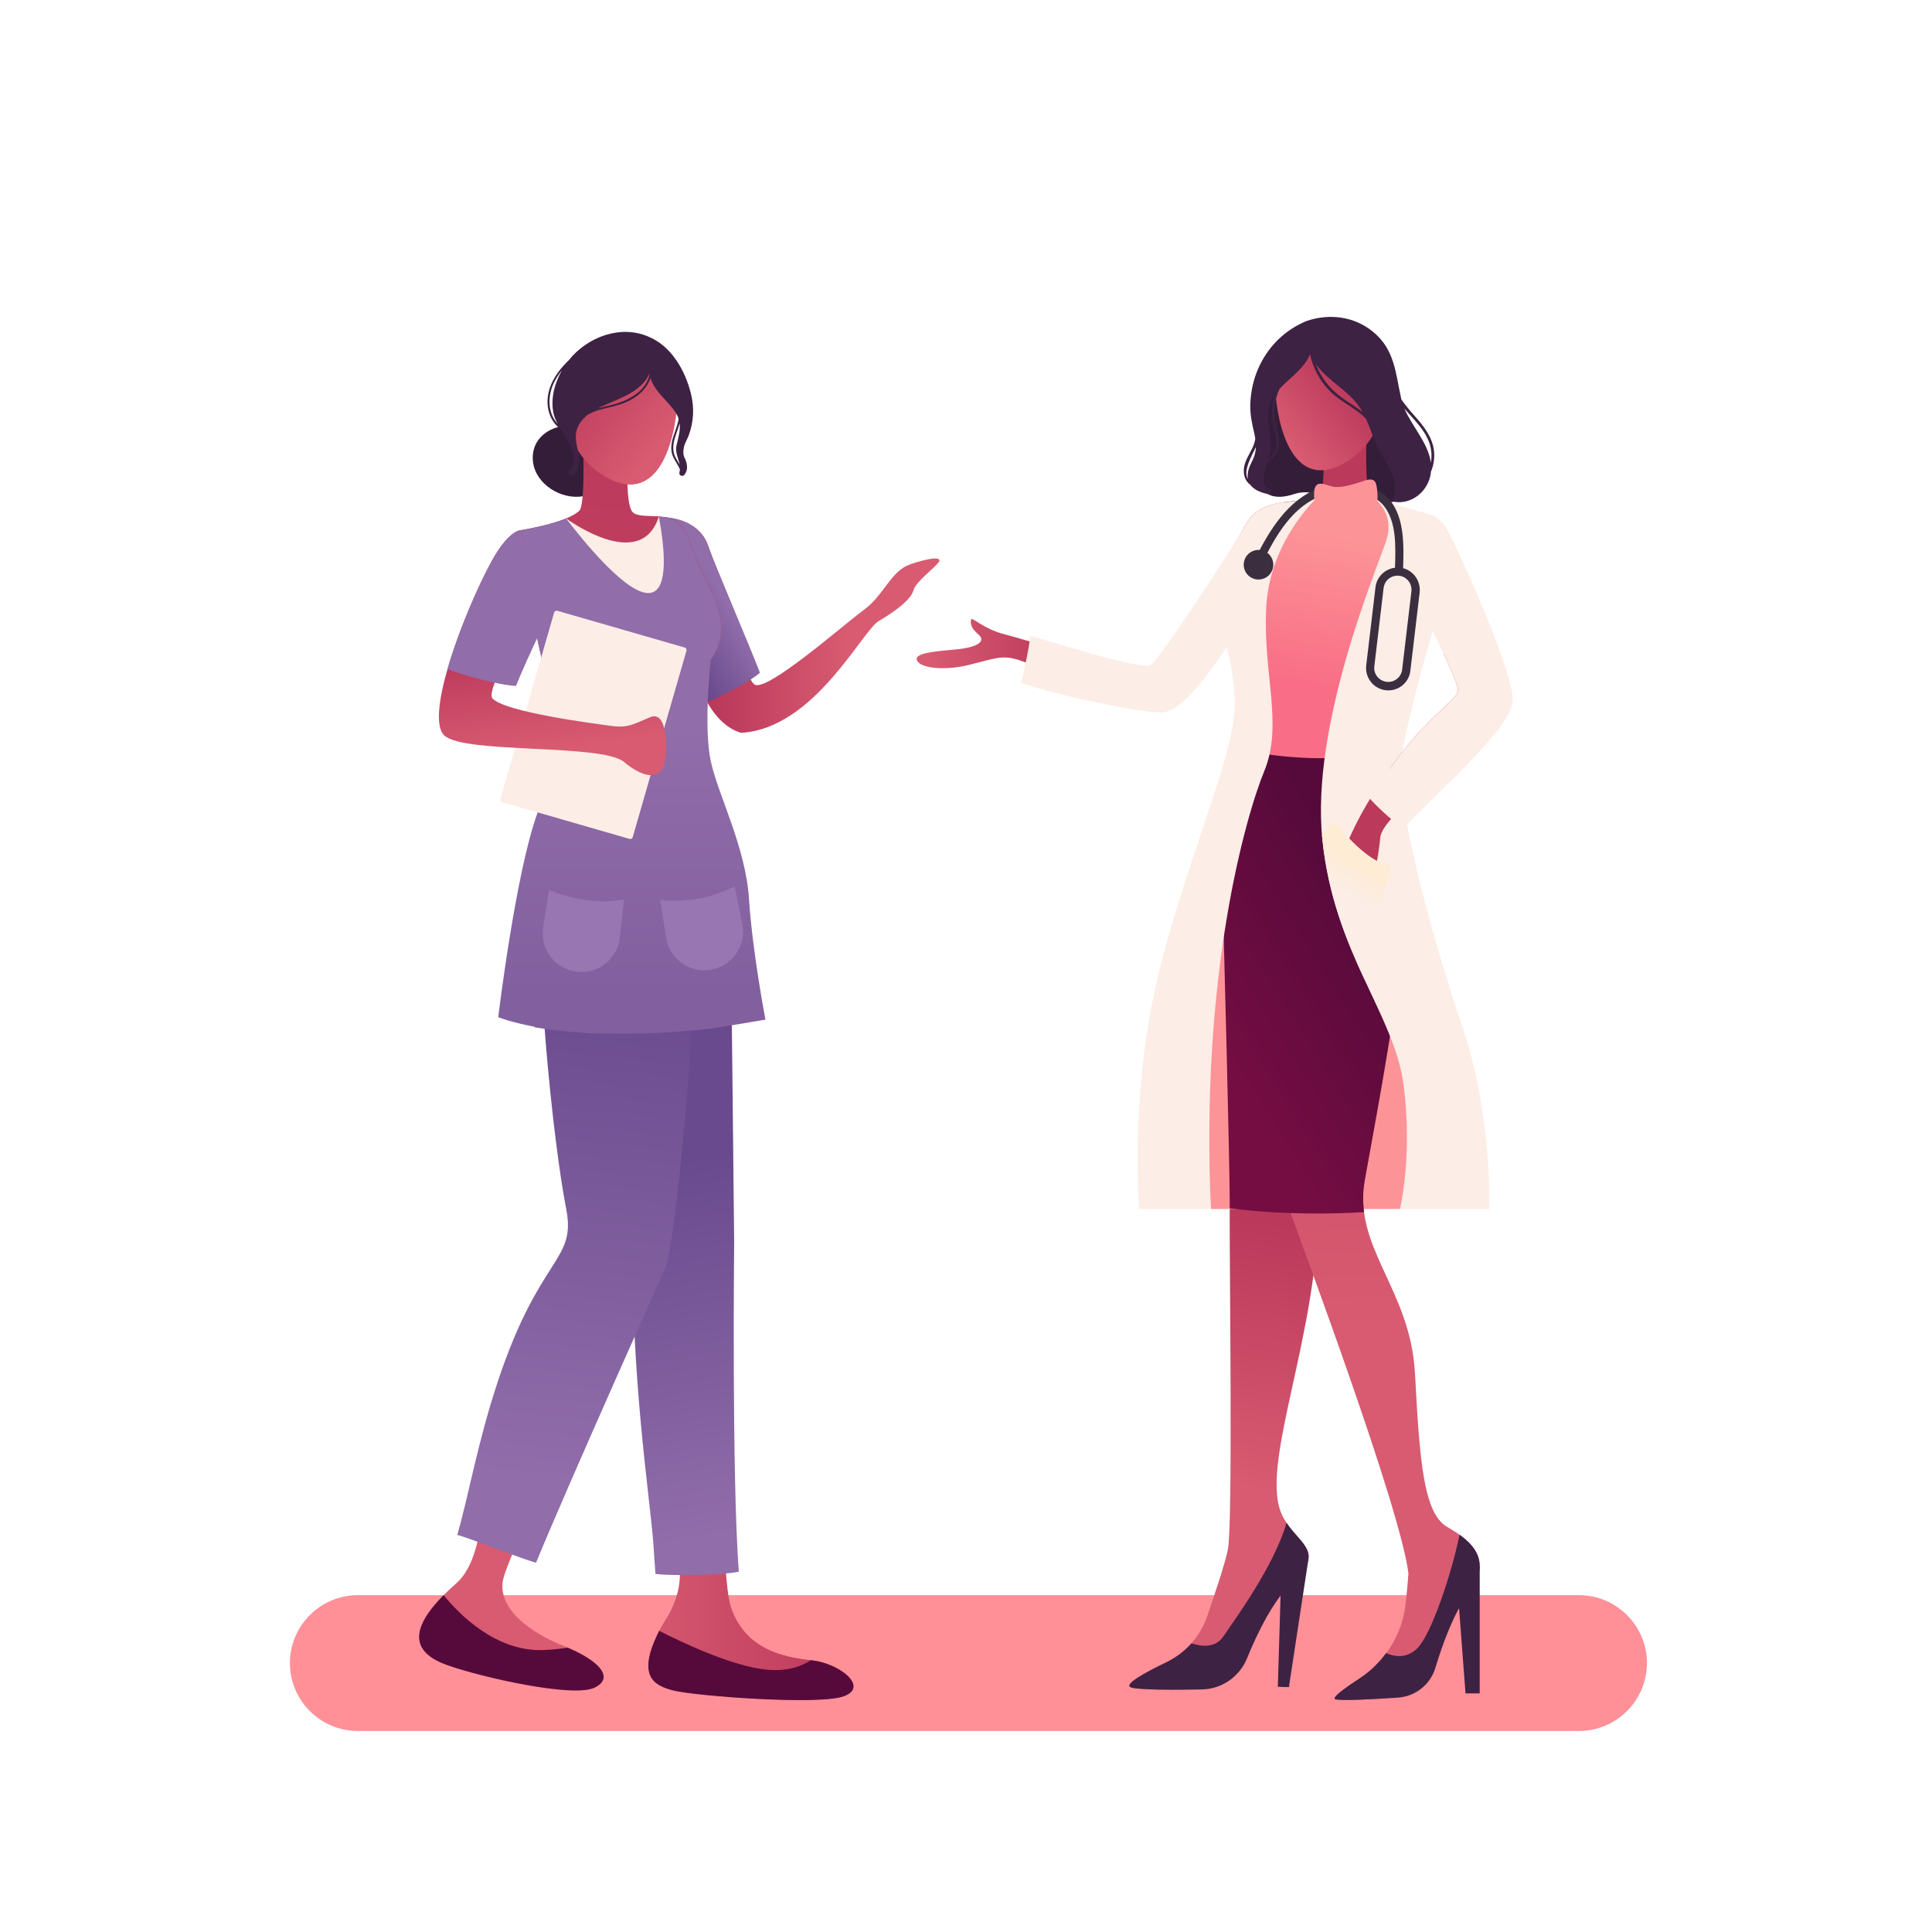<?xml version="1.0" encoding="utf-8"?>
<svg id="master-artboard" viewBox="0 0 2000 2000" version="1.1" xmlns="http://www.w3.org/2000/svg" x="0px" y="0px" width="2000px" height="2000px" style="enable-background:new 0 0 2000 2000;">

<path d="M 0 0 H 2000 V 2000 H 0 V 0 Z" class="st0" style="fill: rgb(255, 255, 255);" transform="matrix(1, 0, 0, 1, 0, -7.105427357601002e-15)"/><path class="st1" d="M1634.6,1791.9H370.4c-38.7,0-70.3-31.6-70.3-70.3v0c0-38.7,31.6-70.3,70.3-70.3h1264.2&#10;&#9;&#9;c38.7,0,70.3,31.6,70.3,70.3v0C1704.9,1760.3,1673.3,1791.9,1634.6,1791.9z" style="fill: rgb(255, 144, 152);" transform="matrix(1, 0, 0, 1, 0, -7.105427357601002e-15)"/><path class="st2" d="M1770.4,677.6c15.9-88.2,34.6-179.6,23.1-269.5c-5.2-40.5-16-80.5-37.3-115.7c-21.2-34.9-52.1-63.6-88.9-81.4&#10;&#9;&#9;c-77.1-37.5-166.9-32.8-248-12.3c-93.7,23.7-182.7,65.7-279.7,75.7c-96.4,10-193-4.1-287.4-22.7c-97.2-19.1-193.7-42.8-292.3-53.8&#10;&#9;&#9;c-86.4-9.6-182.4-8.6-254.3,47.1c-63.8,49.4-90.9,130-96.4,208c-6.6,93.6,21,185.1,37.7,276.2c9,48.8,13.5,97.7,11.1,147.3&#10;&#9;&#9;c-2.3,49.9-10,99.3-18,148.6c-14.5,89.7-29.3,179.6-17,270.4c10.1,73.9,37.6,149,91.8,202.1c29.7,29.1,66.5,50,106.4,61.4&#10;&#9;&#9;c43.1,12.3,88.8,13.8,133.2,9.6c95.9-9.2,186.2-44.9,281.1-59.4c0.2,0,0.4-0.1,0.6-0.1c32.2-4.9,65.2-1.2,95.7,10.3&#10;&#9;&#9;c73.6,27.5,149.9,46.6,228,57.1c94.5,12.6,190.1,11.9,284.5-1.5c82.8-11.7,171.7-31.3,239.8-82.7c34.4-26,62.1-58.9,79.2-98.7&#10;&#9;&#9;c17.5-40.7,24.8-84.7,25.4-128.8c1.4-98.2-31.9-191.9-42.6-288.7C1734.7,875.7,1752.6,776.1,1770.4,677.6z" style="fill: rgb(255, 255, 255);" transform="matrix(1, 0, 0, 1, 0, -7.105427357601002e-15)"/><g transform="matrix(1, 0, 0, 1, 0, -7.105427357601002e-15)">
			<linearGradient id="SVGID_1_" gradientUnits="userSpaceOnUse" x1="1269.469" y1="1536.629" x2="1313.34" y2="1264.968">
				<stop offset="0" style="stop-color:#D85B71"/>
				<stop offset="1" style="stop-color:#BB395B"/>
			</linearGradient>
			<path class="st3" d="M1266.3,952.3c0,0,7,256.2,6.7,297.5c-0.4,52,3.4,328.7-1.9,354.2c-2.9,14.4-13.2,45.2-21.5,69.4&#10;&#9;&#9;&#9;&#9;c-7.2,20.8-22.5,37.8-42.3,47.3c-22.1,10.6-46.4,23.9-35.7,26.3c10.7,2.5,45.2,2.3,72.4,1.8c20.6-0.4,39-13.1,46.8-32.2&#10;&#9;&#9;&#9;&#9;c10.4-25.7,27.4-60.9,48.1-80.1c34-31.5,4.5-38-10.6-65.9c-27.6-51,38.3-187.7,36.8-332.2s8.5-279.1,8.5-279.1L1266.3,952.3z" style="fill: url('#SVGID_1_');"/>
			<path class="st4" d="M1266.3,1694.2c-8,11.8-22.1,10.5-32.9,7c-7.2,8.1-16.1,14.8-26,19.6c-22.1,10.6-46.4,23.9-35.7,26.3&#10;&#9;&#9;&#9;&#9;c10.7,2.5,45.2,2.3,72.4,1.8c20.6-0.4,39-13.1,46.8-32.2c10.4-25.7,27.4-60.9,48.1-80.1c31.6-29.3,8.4-37-7.2-60.2&#10;&#9;&#9;&#9;&#9;C1319.2,1620.5,1278.8,1675.9,1266.3,1694.2z" style="fill: rgb(61, 34, 67);"/>
			<path class="st4" d="M1354.5,1613.9l-20.1,131.8c0,0,4.3,1.4-11.6,0.4l3.4-112.6L1354.5,1613.9z" style="fill: rgb(61, 34, 67);"/>
			<path class="st5" d="M1347.9,351.8l-39.2,54.9l-1.8,38.6v30.5l-3.5,30.5l9.5,5.3c0,0,8.2,6,26.3,0s29,3.5,40,4.8&#10;&#9;&#9;&#9;&#9;c11,1.2,58.8,8.9,75.5-0.6c16.6-9.5,0-77.2,0-77.2l-40.4-68l-40.4-27L1347.9,351.8z" style="fill: rgb(51, 29, 56);"/>
			<path class="st6" d="M1449.1,1251.5h-55.7l5.6-183l50.1-39.7c0,0,43.3,22.5,41,26.4c-2.3,3.9,7.2,91.7,7.2,91.7L1449.1,1251.5z" style="fill: rgb(252, 147, 151);"/>
			<path d="M 1253.6 1251.5 L 1292.3 1251.5 L 1317.8 849.5 L 1260.2 849.5 L 1227.2 1050.5 Z" class="st6" style="fill: rgb(252, 147, 151);"/>
			<linearGradient id="SVGID_2_" gradientUnits="userSpaceOnUse" x1="959.923" y1="625.434" x2="1098.087" y2="625.434">
				<stop offset="0" style="stop-color:#D85B71"/>
				<stop offset="1" style="stop-color:#BB395B"/>
			</linearGradient>
			<path class="st7" d="M1344.8,519c0,0-40.4-2.5-54.1,22.2s-87.7,146.6-97.5,153.2c-9.8,6.6-130.8-32.2-153-37.7&#10;&#9;&#9;&#9;&#9;c-23.3-5.8-34.8-19.8-35.2-14.6c-0.4,5.8,1.8,9.4,8,14.8c7.5,6.5,0.5,13.3-24.6,15.5c-25.1,2.2-42.3,4.2-39.1,11.4&#10;&#9;&#9;&#9;&#9;c3.5,7.9,28.5,10.9,54.6,4.3c26.1-6.5,33.5-10.5,51.3-4.7c17.7,5.8,119,48.3,148.5,48.6c29.5,0.3,81.7-87.3,81.7-87.3l62.4-53.1&#10;&#9;&#9;&#9;&#9;L1344.8,519z" style="fill: url('#SVGID_2_');"/>
			<path class="st8" d="M1290.7,541.2c-13.7,24.6-89.7,140.7-99.5,147.3c-7.6,5.1-81.2-17.6-124.7-30.4c-0.1,7-7.2,41-9.6,48.5&#10;&#9;&#9;&#9;&#9;c31.6,12,119.9,30.8,145.7,31c29.5,0.3,82.8-93,82.8-93l62.4-53.1l-3.1-72.5C1344.8,519,1304.4,516.5,1290.7,541.2z" style="fill: rgb(252, 237, 230);"/>
			<linearGradient id="SVGID_3_" gradientUnits="userSpaceOnUse" x1="1402.246" y1="1380.822" x2="1376.344" y2="556.486">
				<stop offset="0" style="stop-color:#D85B71"/>
				<stop offset="1" style="stop-color:#BB395B"/>
			</linearGradient>
			<path class="st9" d="M1370.1,472.7c0,0,1.4,28.3-3.5,39.7c-5,11.3-33.2,0.7-46.7,12.8c-13.5,12-15.5,34.8-29.9,61.1&#10;&#9;&#9;&#9;&#9;c-14.8,27.1-20.2,53.2-3.4,75.9c16.8,22.7,26.5,86.1,20.5,112.6c-5.7,24.9-35.7,52.9-40.5,148.3c-4.8,95.4,60.3,307,69.7,333.4&#10;&#9;&#9;&#9;&#9;c9.4,26.4,114.1,306.3,121.7,372.4c0,0-1,13.8-2.8,30.6c-3.4,31.9-21,60.6-47.8,78.2c-15.2,9.9-28.4,19.6-25.2,21.3&#10;&#9;&#9;&#9;&#9;c4.3,2.1,38.8,0.2,65.2-1.6c18.1-1.3,33.5-13.6,38.7-31c7.1-23.7,18.9-56.7,34.2-76.9c26.2-34.7,2.8-54.5-22-68.7&#10;&#9;&#9;&#9;&#9;c-24.8-14.2-28.7-69.1-33.5-158.9c-4.7-87.6-64.3-130.1-52-200c12.3-69.9,51.9-270.6,43.2-345.7c-6.4-55.3-37.3-74.9-26.9-107&#10;&#9;&#9;&#9;&#9;s53.2-208,48.4-236.3c0,0-46.7-7.3-59-19.6c-6.1-6.1-3.8-65.2-3.8-65.2L1370.1,472.7z" style="fill: url('#SVGID_3_');"/>
			<linearGradient id="SVGID_4_" gradientUnits="userSpaceOnUse" x1="1382.29" y1="555.308" x2="1357.523" y2="708.631">
				<stop offset="0" style="stop-color:#FC9397"/>
				<stop offset="1" style="stop-color:#F96E86"/>
			</linearGradient>
			<path class="st10" d="M1294.6,804.1c53,14.8,104.7,12.2,140.4,6.9c-6.5-14.6-10.8-26.9-5.9-42c10.4-32.1,53.2-208,48.4-236.3&#10;&#9;&#9;&#9;&#9;c0,0-37-6-53.8-15.8c-39,11.9-61.2-0.5-61.2-0.5l-0.1,0c-9.7,4.5-31.2-1.3-42.5,8.8c-13.5,12-15.5,34.8-29.9,61.1&#10;&#9;&#9;&#9;&#9;c-14.8,27.1-20.2,53.2-3.4,75.9c16.8,22.7,26.5,86.1,20.5,112.6C1305.1,783.3,1300.3,792.2,1294.6,804.1z" style="fill: url('#SVGID_4_');"/>
			<linearGradient id="SVGID_5_" gradientUnits="userSpaceOnUse" x1="1252.109" y1="1084.472" x2="1439.144" y2="966.905">
				<stop offset="0" style="stop-color:#750D42"/>
				<stop offset="1" style="stop-color:#560A3B"/>
			</linearGradient>
			<path class="st11" d="M1412.1,1254.8c-1.4-10.5-1.4-21.4,0.7-33.1c12.3-69.9,51.9-270.6,43.2-345.7&#10;&#9;&#9;&#9;&#9;c-5.7-49.2-30.8-70.1-28.9-96.8c-41.9,8.6-85.7,6.2-121.6,0.8c-8.2,23.8-34.5,54.3-39,143c-0.4,8.9-0.3,18.7,0.4,29.3l-0.6,0&#10;&#9;&#9;&#9;&#9;c0,0,7,256.2,6.7,297.5c0,0.3,0,0.6,0,1C1328,1257.8,1380.2,1256.7,1412.1,1254.8z" style="fill: url('#SVGID_5_');"/>
			<path class="st8" d="M1362.4,516.3c0,0-47.9,44.1-51.6,112s17.8,121.7-1.9,169.6c-19.7,47.9-66.6,212.8-55.3,453.6H1179&#10;&#9;&#9;&#9;&#9;c-0.9-26.7-4.6-86,6.6-170.7c18.4-140.3,92.6-287.6,92.6-351.8c0-36.9-11.9-71.1-11.9-71.1l3.7-78.6l52.9-58.3L1362.4,516.3z" style="fill: rgb(252, 237, 230);"/>
			<path class="st8" d="M1423.7,516.9c0,0,20.6,14.8,11.2,43.2c-9.4,28.3-78.4,190.6-66,308.9c12.3,118.2,74.5,180.6,84.1,254.3&#10;&#9;&#9;&#9;&#9;c9.6,73.7-3.8,128.2-3.8,128.2h92.6c0,0,3.1-96.6-27.4-186.8c-35.8-105.8-72-243.7-63.3-285.5c22.3-106.7,50-180.2,50-180.2&#10;&#9;&#9;&#9;&#9;l-20.7-66.5L1423.7,516.9z" style="fill: rgb(252, 237, 230);"/>
			<path class="st4" d="M1510.9,1588.7c-7.7,38.5-29,103.4-43.9,117.8c-11.7,11.4-25,8-32.1,4.8c-7.5,10.2-16.8,19.2-27.7,26.3&#10;&#9;&#9;&#9;&#9;c-15.2,9.9-28.4,19.6-25.2,21.3c4.3,2.1,38.8,0.2,65.2-1.6c18.1-1.3,33.5-13.6,38.7-31c7.1-23.7,18.9-56.7,34.2-76.9&#10;&#9;&#9;&#9;&#9;C1541.9,1620.7,1529.8,1602.2,1510.9,1588.7z" style="fill: rgb(61, 34, 67);"/>
			<path d="M 1531.8 1621 L 1531.8 1753 L 1517.1 1753 L 1509.1 1647.6 Z" class="st4" style="fill: rgb(61, 34, 67);"/>
			<path class="st12" d="M1494.3,676.3c8.8,18.7,15.6,35,14.9,38.9c-1.9,10.4-31.6,26.1-69,78.4c-33.4,46.8-75.6,122.8-41.2,136&#10;&#9;&#9;&#9;&#9;c24.2,9.3,29.8-62.3,29.8-62.3c2.8-31.2,126.9-100.8,133.2-137.9c1.8-10.6-7.2-40.6-19-73.5&#10;&#9;&#9;&#9;&#9;C1527.6,665.1,1510.2,671.6,1494.3,676.3z" style="fill: rgb(187, 57, 91);"/>
			<path class="st8" d="M1497.9,548c-12.8-22.5-33.1-16.1-33.1-16.1l-22.6,55.4l17.7,20.3c0,0,51.2,97.2,49.3,107.6&#10;&#9;&#9;&#9;&#9;c-1.9,10.4-31.6,26.1-69,78.4c-6.3,8.8-19.7,17.6-26.1,27.8c4.4,8,28.8,29.6,38.3,36.4c32.3-35,108.3-100.1,113.4-130.3&#10;&#9;&#9;&#9;&#9;C1570.1,702.4,1510.2,569.7,1497.9,548z" style="fill: rgb(252, 237, 230);"/>
			<linearGradient id="SVGID_6_" gradientUnits="userSpaceOnUse" x1="1396.48" y1="927.539" x2="1414.62" y2="897.186">
				<stop offset="0" style="stop-color:#FCEDE6"/>
				<stop offset="1" style="stop-color:#FEECD4"/>
			</linearGradient>
			<path class="st13" d="M1368.9,868.9c6.1,58.8,24.6,103.8,42.8,143.2l28.1-116.5c-26.1-1.5-58.6-46.1-58.6-46.1&#10;&#9;&#9;&#9;&#9;s-5.5,6.5-12.7,15.1C1368.6,866,1368.7,867.5,1368.9,868.9z" style="fill: url('#SVGID_6_');"/>
			<linearGradient id="SVGID_7_" gradientUnits="userSpaceOnUse" x1="1324.93" y1="448.709" x2="1390.911" y2="393.375">
				<stop offset="0" style="stop-color:#D85B71"/>
				<stop offset="1" style="stop-color:#BB395B"/>
			</linearGradient>
			<path class="st14" d="M1348.2,342.4c0,0-33.3,13.5-27.6,68s29,97.8,77.2,65.2s40.4-104.8,26.9-118.3S1383.6,325.4,1348.2,342.4z" style="fill: url('#SVGID_7_');"/>
			<path class="st4" d="M1484.5,467.1c-1.5-14.2-10.3-25.5-19.4-35.8c-5.3-5.9-10.1-11.7-14.4-17.7c-0.1-0.5-0.2-0.9-0.3-1.4&#10;&#9;&#9;&#9;&#9;c-5.8-26.4-6.6-50.4-29.1-68.8c-19.3-15.8-44.8-19.1-68.2-11.3c-36.1,14.5-58.3,49.4-58.8,88c-0.1,9.8,1.8,18.5,4,28&#10;&#9;&#9;&#9;&#9;c0.5,2.1,0.9,4.1,1.2,6.1c-0.6,3.4-1.6,6.7-3.3,10.1c-2.9,5.9-6.6,11.5-8.1,18c-1.6,7.3,0.2,15.4,6.1,19.4&#10;&#9;&#9;&#9;&#9;c3.7,5.2,10.6,8.2,18.6,9.8c1.8,0.4,3.1-0.8,3.4-2.2c0.4-1.4-0.1-2.9-1.9-3.3c-9-2.1-6.3-14.4-2.9-25.6c2.9-2.8,6-5.6,8.3-8.8&#10;&#9;&#9;&#9;&#9;c4.1-5.7,4.8-12.2,3.9-19.1c-1.3-9.6-4.7-18.5-4.3-28.3c0.3-7.6,2.1-14.8,5.2-21.5c10.7-11.8,25.5-20.8,31.6-36&#10;&#9;&#9;&#9;&#9;c3.3,14.9,10.7,28.6,21.7,39.2c10.8,10.5,26,16.7,36.3,27.6c4.2,9.2,7.1,19,11.3,28.1c7.9,17.4,25.3,34.2,16.7,54.6&#10;&#9;&#9;&#9;&#9;c-0.4,0.9-0.2,1.7,0.2,2.2c0.3,0.6,0.9,1.1,1.8,1.2c18.3,2.5,34.8-11.9,37.1-30c0.1-0.5,0.1-0.9,0.1-1.3&#10;&#9;&#9;&#9;&#9;C1484.1,481.7,1485.2,474.4,1484.5,467.1z M1299.1,464.8c0.4-0.7,0.7-1.5,1-2.2c-0.1,4-0.9,8.1-2.9,12.6&#10;&#9;&#9;&#9;&#9;c-1.4,3.3-3.3,6.4-4.4,9.9c-1.3,4.2-1.6,7.8-1,10.9C1286.7,487.6,1295.5,472.4,1299.1,464.8z M1318.8,443.7&#10;&#9;&#9;&#9;&#9;c1.2,5.4,2.7,10.9,2.3,16.5c-0.5,6.1-3.9,10.5-7.9,14.6c1.4-4.4,2.5-8.2,2.6-10.6c0.6-14.7-6-29.7-1.6-44.3&#10;&#9;&#9;&#9;&#9;c1.1-3.6,2.7-6.9,4.7-9.9C1315.9,420.8,1316.1,432.1,1318.8,443.7z M1479.3,457.5c2.6,7,3.2,14.3,1.9,21.4&#10;&#9;&#9;&#9;&#9;c-2.7-20.2-19.2-37.1-27.4-55.9C1463.1,433.8,1474.1,443.8,1479.3,457.5z M1388.4,411.1c-12.1-8.8-21.2-20.7-26.4-34.4&#10;&#9;&#9;&#9;&#9;c12.2,17.6,34,27.2,46.1,45.8c0.9,1.4,1.7,2.8,2.5,4.2C1403.8,421.1,1395.8,416.5,1388.4,411.1z" style="fill: rgb(61, 34, 67);"/>
			<g>
				<path d="M 1318.1 584.6 A 15.3 15.3 0 0 1 1302.8 599.9 A 15.3 15.3 0 0 1 1287.5 584.6 A 15.3 15.3 0 0 1 1302.8 569.3 A 15.3 15.3 0 0 1 1318.1 584.6 Z" class="st15" style="fill: rgb(59, 46, 63);"/>
				<g>
					<path class="st15" d="M1452.5,588.2c0.7-22.7,1.6-51.5-13.4-70.1c-4.6-5.8-10.6-9.8-17.1-12.5l-4.3,7.4&#10;&#9;&#9;&#9;&#9;&#9;&#9;c5.5,2.2,10.4,5.5,14.3,10c14.1,16.6,12.7,43.8,12.1,64.7c-4.2,0.5-8.2,2.1-11.6,4.8c-4.8,3.8-7.9,9.3-8.6,15.4l-9.6,81&#10;&#9;&#9;&#9;&#9;&#9;&#9;c-0.7,6.1,1,12.1,4.8,17c3.8,4.8,9.3,7.9,15.4,8.6c0.9,0.1,1.8,0.2,2.7,0.2c11.5,0,21.5-8.6,22.8-20.3l9.6-81&#10;&#9;&#9;&#9;&#9;&#9;&#9;C1470.9,601.6,1463.4,591,1452.5,588.2z M1461.1,612.1l-9.6,81c-0.9,8-8.2,13.7-16.1,12.7c-3.9-0.5-7.3-2.4-9.7-5.4&#10;&#9;&#9;&#9;&#9;&#9;&#9;c-2.4-3-3.5-6.8-3-10.7l9.6-81c0.5-3.9,2.4-7.3,5.4-9.7c2.6-2,5.7-3.1,9-3.1c0.6,0,1.2,0,1.7,0.1&#10;&#9;&#9;&#9;&#9;&#9;&#9;C1456.3,596.9,1462,604.2,1461.1,612.1z" style="fill: rgb(59, 46, 63);"/>
					<path class="st15" d="M1364.5,505.7c-31,11.8-50.4,42.9-64.9,72.4c-2.4,4.9,4.9,9.2,7.3,4.3c13.5-27.6,31.4-59,62-69.4&#10;&#9;&#9;&#9;&#9;&#9;&#9;L1364.5,505.7z" style="fill: rgb(59, 46, 63);"/>
				</g>
			</g>
			<path class="st6" d="M1424.8,502.1c-2-9.3-10.4-5-17.1-2.9c-8,2.5-16.1,5-24.5,5c-4.9,0-12.9-4.1-17.3-3.4&#10;&#9;&#9;&#9;&#9;c-8.1,1.1-5,15.9-5.2,21.4c0,0.1,0,0.2,0.1,0.4c0,0.2,0.1,0.5,0.1,0.7c0,0.1,0,0.1,0.1,0.2c0.3,0.7,0.8,1.3,1.9,1.5&#10;&#9;&#9;&#9;&#9;c18.3,3.4,36.5,6.7,54.8,10.1c0.9,0.2,2.1,0.1,2.8-0.7C1426.9,526,1426.9,512,1424.8,502.1z" style="fill: rgb(252, 147, 151);"/>
		</g><path class="st5" d="M637.6,472.4c-1.5-21.8-21.3-35.8-41.7-31.7c-21.1-2.5-44.3,9.2-44.4,33.1c-0.1,24.3,25.2,41.9,47.9,40.4&#10;&#9;&#9;&#9;&#9;C620.8,512.9,639.1,494.4,637.6,472.4z" style="fill: rgb(51, 29, 56);" transform="matrix(1, 0, 0, 1, 0, -7.105427357601002e-15)"/><linearGradient id="SVGID_8_" gradientUnits="userSpaceOnUse" x1="877.999" y1="647.033" x2="740.715" y2="647.033">
				<stop offset="0" style="stop-color:#D85B71"/>
				<stop offset="1" style="stop-color:#BB395B"/>
			</linearGradient><path class="st16" d="M680.6,535.4c0,0,40.6-3,52.4,29.2c11.8,32.2,35.9,134.2,47.7,143.8c11.8,9.7,92.9-62.1,113.5-77&#10;&#9;&#9;&#9;&#9;s27.9-40.1,47.5-47s33.3-8.4,30.4-3c-2.9,5.4-24,20.3-26.5,29.7s-18.1,21.3-35.8,31.7c-17.6,10.4-66.6,110.9-142,115.8&#10;&#9;&#9;&#9;&#9;c0,0-40.7-5.4-54.4-90.1C697.5,570.6,680.6,535.4,680.6,535.4z" style="fill: url('#SVGID_8_');" transform="matrix(1, 0, 0, 1, 0, -7.105427357601002e-15)"/><linearGradient id="SVGID_9_" gradientUnits="userSpaceOnUse" x1="744.852" y1="610.63" x2="688.259" y2="645.321">
				<stop offset="0" style="stop-color:#916DAA"/>
				<stop offset="1" style="stop-color:#694A8E"/>
			</linearGradient><path class="st17" d="M732.9,564.6c-9.7-26.7-39.2-29.2-49.1-29.3c-0.1,2.2-0.2,4.6-0.4,7.1c5.5,14.5,18,52.6,29.9,126.1&#10;&#9;&#9;&#9;&#9;c3.6,22.1-3.1,51.7,2.9,64.3c12.9-3.1,57.3-24.7,70.5-36.4C774.6,665,742.8,591.5,732.9,564.6z" style="fill: url('#SVGID_9_');" transform="matrix(1, 0, 0, 1, 0, -7.105427357601002e-15)"/><linearGradient id="SVGID_10_" gradientUnits="userSpaceOnUse" x1="646.003" y1="1370.877" x2="883.543" y2="1370.877">
				<stop offset="0" style="stop-color:#D85B71"/>
				<stop offset="1" style="stop-color:#BB395B"/>
			</linearGradient><path class="st18" d="M703.6,1625c-4.2-51.5-50.3-198.6-48.8-347.7s-8.8-288-8.8-288l110.7-7.3c0,0-7.3,264.4-6.9,307&#10;&#9;&#9;&#9;&#9;c0,0-8.2,330.3,6.9,374.8c15.1,44.4,55.3,51.8,83.9,55s59.2,27.5,32.8,37c-26.5,9.5-153.7-0.4-175.9-5.9&#10;&#9;&#9;&#9;&#9;c-20.6-5.1-37.6-14.6-17-58c2.5-5.3,5.5-10.4,8.7-15.4C694.7,1667.9,705.4,1647.8,703.6,1625z" style="fill: url('#SVGID_10_');" transform="matrix(1, 0, 0, 1, 0, -7.105427357601002e-15)"/><linearGradient id="SVGID_11_" gradientUnits="userSpaceOnUse" x1="767.076" y1="1586.213" x2="699.231" y2="1201.396">
				<stop offset="0" style="stop-color:#916DAA"/>
				<stop offset="1" style="stop-color:#694A8E"/>
			</linearGradient><path class="st19" d="M654.8,1277.3c-1.5,149.1,17.2,266.8,21.4,318.4c0.1,0.8,2.3,32.8,2.3,33.6c12.9,2,67.8,1.7,86.3-2.3&#10;&#9;&#9;&#9;&#9;c-7.4-99.3-4.8-340.9-4.8-340.9c-0.3-42.6-3.3-304.2-3.3-304.2L646,989.3C646,989.3,656.2,1128.2,654.8,1277.3z" style="fill: url('#SVGID_11_');" transform="matrix(1, 0, 0, 1, 0, -7.105427357601002e-15)"/><linearGradient id="SVGID_12_" gradientUnits="userSpaceOnUse" x1="573.529" y1="1367.845" x2="660.202" y2="449.372">
				<stop offset="0" style="stop-color:#D85B71"/>
				<stop offset="1" style="stop-color:#BB395B"/>
			</linearGradient><path class="st20" d="M472,1639.4c37.7-33.2,22.9-123.5,52.3-211.5c43.2-129.5,92-113.2,81.3-167.9&#10;&#9;&#9;&#9;&#9;c-14.1-71.9-53.5-279.2-44.6-356.8c6.6-57,38.5-77.2,27.8-110.4c-10.7-33.1-54.9-214.7-50-243.9c0,0,48.2-7.6,60.9-20.2&#10;&#9;&#9;&#9;&#9;c6.3-6.3,3.9-67.3,3.9-67.3l46.1,25.6c0,0-1.5,29.2,3.7,40.9c5.1,11.7,34.2,0.7,48.2,13.2c14,12.4,16,35.9,30.8,63.1&#10;&#9;&#9;&#9;&#9;c15.2,28,20.8,54.9,3.5,78.3s-27.4,88.9-21.1,116.2c5.9,25.7-1.6,53.1,3.4,151.6c5,98.4-27.8,325.9-37.5,353.2&#10;&#9;&#9;&#9;&#9;c0,0-157.3,302.1-160.5,334.9s38.9,55.9,63.5,65.6c34.9,13.8,54,32.5,31.7,43.1s-116.1-10.5-152-23.2S418.1,1686.8,472,1639.4z" style="fill: url('#SVGID_12_');" transform="matrix(1, 0, 0, 1, 0, -7.105427357601002e-15)"/><linearGradient id="SVGID_13_" gradientUnits="userSpaceOnUse" x1="688.26" y1="455.36" x2="597.105" y2="379.337">
				<stop offset="0" style="stop-color:#D85B71"/>
				<stop offset="1" style="stop-color:#BB395B"/>
			</linearGradient><path class="st21" d="M672.3,352.5c0,0,34.4,13.9,28.5,70.2c-5.8,56.3-30,100.9-79.7,67.3c-49.7-33.6-41.7-108.2-27.8-122.1&#10;&#9;&#9;&#9;&#9;C607.3,354,635.8,335,672.3,352.5z" style="fill: url('#SVGID_13_');" transform="matrix(1, 0, 0, 1, 0, -7.105427357601002e-15)"/><path class="st8" d="M586.1,536.7c0,0,77.2,57.3,95.9-2l17.7,20.1l-2.8,45.9l-16.4,31.8h-37.6l-34-24.2L586.1,536.7z" style="fill: rgb(252, 237, 230);" transform="matrix(1, 0, 0, 1, 0, -7.105427357601002e-15)"/><linearGradient id="SVGID_14_" gradientUnits="userSpaceOnUse" x1="574.849" y1="1531.908" x2="630.046" y2="1010.57">
				<stop offset="0" style="stop-color:#916DAA"/>
				<stop offset="1" style="stop-color:#694A8E"/>
			</linearGradient><path class="st22" d="M582.3,837.1c-7.6,16.7-17.8,36.4-21.3,66.1c-8.9,77.5,11,276.2,25.1,348.1c10.7,54.7-26.9,47.6-70.2,177.1&#10;&#9;&#9;&#9;&#9;c-21.7,65.1-30,116.9-42.5,160.5c11.8,3,69.4,25.9,81.5,28.8c33.8-82.3,134.5-306.8,134.5-306.8c9.7-27.3,33.5-262.2,28.6-360.7&#10;&#9;&#9;&#9;&#9;c-3.2-63.9-1.2-97.9-1-120.9C680.8,836.3,630.3,837.8,582.3,837.1z" style="fill: url('#SVGID_14_');" transform="matrix(1, 0, 0, 1, 0, -7.105427357601002e-15)"/><linearGradient id="SVGID_15_" gradientUnits="userSpaceOnUse" x1="654.332" y1="750.726" x2="654.332" y2="1027.491">
				<stop offset="0" style="stop-color:#916DAA"/>
				<stop offset="1" style="stop-color:#825F9E"/>
			</linearGradient><path class="st23" d="M775.4,931c-3.5-54.6-31.8-107.1-39.6-143s0-105.4,0-105.4c17.3-23.4,11.7-50.3-3.5-78.3&#10;&#9;&#9;&#9;&#9;c-14.9-27.2-16.9-50.7-30.8-63.1c-5.1-4.5-12.2-5.9-19.5-6.5c5.4,28.8,11.3,76.3-8.9,79.1c-23.3,3.3-69.6-54.2-87.1-77.1&#10;&#9;&#9;&#9;&#9;c-18.9,7.8-47.3,12.2-47.3,12.2c-3,18,12.6,93.6,27.5,156.9c0,0.2,12.9,73.2-9.9,136c-22.8,62.9-40.5,211.2-40.5,211.2&#10;&#9;&#9;&#9;&#9;s12.9,5.2,37.6,9.9c0,0.2,0,0.4,0.1,0.6c9.1,1.5,18.3,2.7,27.5,3.6c12.6,1.5,26.9,2.6,42.9,3c1.6,0,3.1,0,4.6-0.1&#10;&#9;&#9;&#9;&#9;c33.3,0.7,64.9-1.1,90.5-3.5c0,0,0,0,0,0c3.9-0.3,7.6-0.7,11.1-1.1c2.7-0.3,5.3-0.6,7.8-0.8c0-0.1,0-0.1,0-0.2&#10;&#9;&#9;&#9;&#9;c14.3-2,54.5-8.9,54.5-8.9S778.9,985.5,775.4,931z" style="fill: url('#SVGID_15_');" transform="matrix(1, 0, 0, 1, 0, -7.105427357601002e-15)"/><path class="st24" d="M615.3,1747.1c21.4-10.2,4.6-27.9-27.8-41.5c-6.9,1.2-15,2.1-24.7,2.5c-49.4,2.1-87.8-37.4-103.6-56.8&#10;&#9;&#9;&#9;&#9;c-39.3,39.7-28.8,60.9,4,72.5C499.2,1736.5,593.1,1757.6,615.3,1747.1z" style="fill: rgb(86, 10, 59);" transform="matrix(1, 0, 0, 1, 0, -7.105427357601002e-15)"/><path class="st24" d="M840.6,1718.8c-0.4,0-0.8-0.1-1.3-0.1c-9.9,6.5-24.7,11.8-46,9.7c-35.7-3.6-87.2-28.1-110.9-40.2&#10;&#9;&#9;&#9;&#9;c-0.7,1.3-1.3,2.6-1.9,3.9c-20.6,43.4-3.6,52.9,17,58c22.2,5.5,149.5,15.4,175.9,5.9C899.9,1746.3,869.2,1722,840.6,1718.8z" style="fill: rgb(86, 10, 59);" transform="matrix(1, 0, 0, 1, 0, -7.105427357601002e-15)"/><path class="st25" d="M568.4,921c0,0,35.5,17.7,77.6,10.1l-4.4,39.6c-2.5,22.1-22.5,38.1-44.5,35.2c-0.4,0-0.7-0.1-1.1-0.1&#10;&#9;&#9;&#9;&#9;c-22.1-3.1-37.2-23.8-33.7-45.8L568.4,921z" style="fill: rgb(151, 118, 178);" transform="matrix(1, 0, 0, 1, 0, -7.105427357601002e-15)"/><path class="st25" d="M683.5,931.6c0,0,39.2,6,77-14.2l7.9,39c4.4,21.8-9.7,43.2-31.6,47.2c-0.4,0.1-0.7,0.1-1.1,0.2&#10;&#9;&#9;&#9;&#9;c-21.9,3.9-42.7-11.2-46.2-33.2L683.5,931.6z" style="fill: rgb(151, 118, 178);" transform="matrix(1, 0, 0, 1, 0, -7.105427357601002e-15)"/><path class="st8" d="M651.6,868.4l-131.7-38c-1.5-0.4-2.3-1.9-1.9-3.4l55.6-192.8c0.4-1.5,1.9-2.3,3.4-1.9l131.7,38&#10;&#9;&#9;&#9;&#9;c1.5,0.4,2.3,1.9,1.9,3.4L655,866.6C654.6,868,653.1,868.9,651.6,868.4z" style="fill: rgb(252, 237, 230);" transform="matrix(1, 0, 0, 1, 0, -7.105427357601002e-15)"/><linearGradient id="SVGID_16_" gradientUnits="userSpaceOnUse" x1="574.283" y1="774.68" x2="561.236" y2="669.619">
				<stop offset="0" style="stop-color:#D85B71"/>
				<stop offset="1" style="stop-color:#BB395B"/>
			</linearGradient><path class="st26" d="M538.8,548.9c0,0-12.4-0.1-30.3,32.9c-27.5,50.6-69.6,160.5-48.4,179.7c21.2,19.2,162.9,8.1,185.9,27.3&#10;&#9;&#9;&#9;&#9;c23,19.2,39.2,17.2,42.2,0c3-17.2,2-53.5-15.1-46.4c-17.2,7.1-22.5,11.4-39.9,9.1s-110.6-14.3-123.4-28.5&#10;&#9;&#9;&#9;&#9;c-9.1-10.1,51.5-106.2,51.5-106.2L538.8,548.9z" style="fill: url('#SVGID_16_');" transform="matrix(1, 0, 0, 1, 0, -7.105427357601002e-15)"/><path class="st27" d="M534.1,710.1c12.6-31,34.5-75.8,34.5-75.8l-29.8-85.4c0,0-12.4-0.1-30.3,32.9&#10;&#9;&#9;&#9;&#9;c-14.9,27.5-34.2,72.5-45.3,110.9C475.4,697.5,513.4,708.9,534.1,710.1z" style="fill: rgb(145, 109, 170);" transform="matrix(1, 0, 0, 1, 0, -7.105427357601002e-15)"/><path class="st4" d="M712.9,450.9c5.1-13.9,6-28.3,2.5-42.7c-5.7-24.1-20.3-50-44-59.6c-0.1,0-0.1-0.1-0.1-0.1&#10;&#9;&#9;&#9;&#9;c-29-12.6-63.1,0.3-82.3,24.2c-8.4,8.1-15.7,17.2-19.7,28.5c-5.2,14.8-2.6,32.4,10.2,42.4c0.2,0.1,0.3,0.2,0.5,0.2&#10;&#9;&#9;&#9;&#9;c4.8,8,10.6,16,13.1,24.3c1.4,7.1,1.7,13.9-3.7,18.7c-2.3,2.1,0.4,5.1,2.9,4.4c1.2,0.5,2.7,0.3,3.5-1.1c4.8-8,4.9-16.6,2.1-25.1&#10;&#9;&#9;&#9;&#9;c-2.1-9.8-3.6-17.6,2.4-26.9c2.2-3.4,4.9-6.2,7.9-8.6c4-2.5,8.6-4.2,13.2-5.5c9-2.4,18-3.9,26.6-7.6&#10;&#9;&#9;&#9;&#9;c11.3-4.8,21.6-13.6,25.4-25.1c3.8,12.8,15.1,21.4,23.7,32.4c2.7,3.4,4.4,6.7,5.4,9.8c-1.1,8.2-5.7,16.7-7.1,24.6&#10;&#9;&#9;&#9;&#9;c-0.9,5.1-0.7,10.1,1.4,14.8c2.1,4.6,5.3,8.6,7.1,13.3c-0.1,0.6-0.2,1.3-0.4,1.9c-0.2,0.5-0.2,0.9-0.1,1.3&#10;&#9;&#9;&#9;&#9;c-0.9,2.6,3.3,4.6,5.2,2c2.7-3.8,3.1-7,2.2-11.5c-1.5-7.1-4.7-6.8-2.9-16.6C708.7,459,711.4,454.8,712.9,450.9z M573,397.1&#10;&#9;&#9;&#9;&#9;c2.3-5,5.3-9.6,8.7-13.8c-7.5,13.3-11.9,29.2-8.8,44.2c0.7,3.7,2.3,7.3,4.2,11C567,427.4,566.8,410.7,573,397.1z M634.6,418.8&#10;&#9;&#9;&#9;&#9;c-5.1,1.3-10.7,2.5-16.1,4.1c1.1-0.6,2.2-1.1,3.3-1.6c18.8-9,41.7-14.8,50.6-34.7c0,0.1,0,0.3,0.1,0.4&#10;&#9;&#9;&#9;&#9;C669.4,404.5,651,414.5,634.6,418.8z M699.7,450.1c1.3-3.9,2.8-7.9,3.8-12c1,7.3-1.2,14.6-3.3,23.5c-1.4,6.2,2.1,13.2,3.4,19.4&#10;&#9;&#9;&#9;&#9;c-1.4-2.5-3-5-4.4-7.6C695.4,465.7,697,457.8,699.7,450.1z" style="fill: rgb(61, 34, 67);" transform="matrix(1, 0, 0, 1, 0, -7.105427357601002e-15)"/>
</svg>